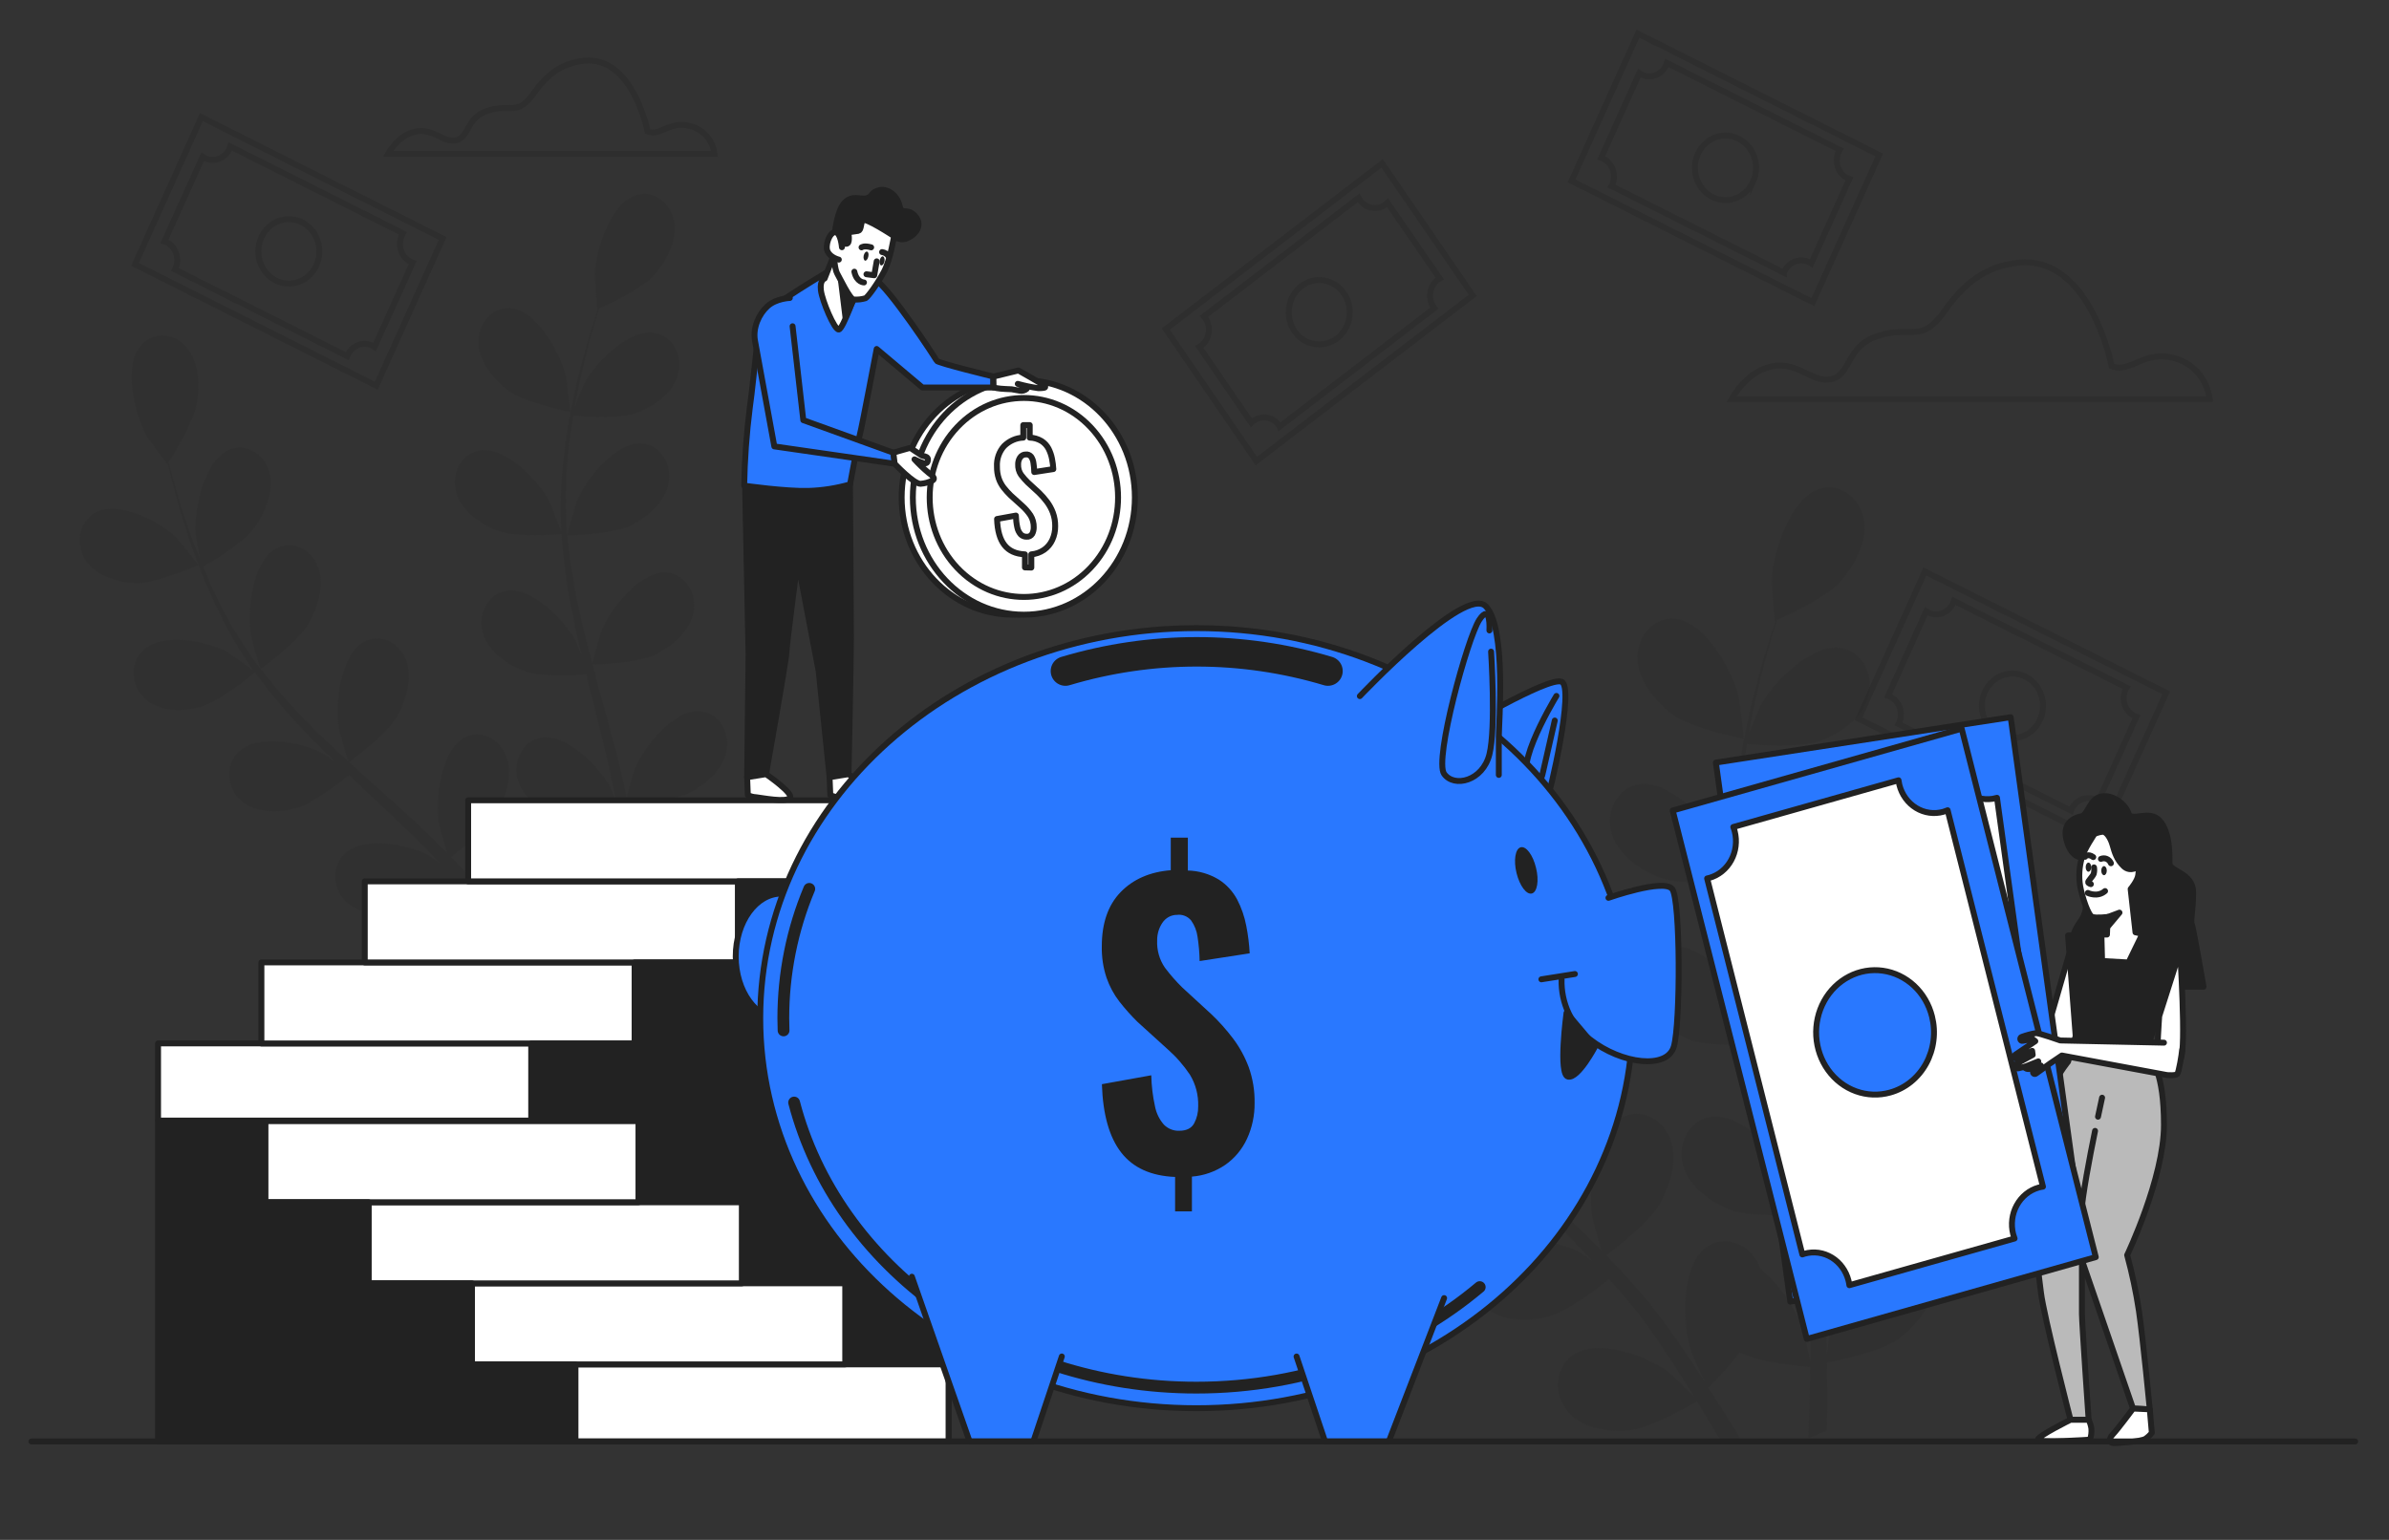 <svg width="76" height="49" viewBox="0 0 76 49" fill="none" xmlns="http://www.w3.org/2000/svg">
<rect x="0" y="0" width="76" height="49" fill="#333333" stroke="none"/>
<g id="money-income/bro">
<g id="Clouds">
<path id="Vector" opacity="0.3" d="M67.178 11.653C67.178 11.653 66.493 8.118 64.211 8.359C63.174 8.468 62.48 9.018 61.878 9.875C61.107 10.97 60.83 10.333 59.726 10.693C58.738 11.018 58.89 11.898 58.281 12.058C57.672 12.218 57.218 11.496 56.38 11.656C55.543 11.817 55.088 12.701 55.088 12.701H70.295C70.256 12.401 70.134 12.119 69.945 11.891C69.755 11.662 69.507 11.497 69.231 11.416C68.243 11.091 67.785 11.895 67.178 11.653Z" stroke="#222222" stroke-width="0.188" stroke-miterlimit="10"/>
<path id="Vector_2" opacity="0.3" d="M20.601 4.185C20.601 4.185 20.134 1.768 18.574 1.934C17.864 2.009 17.391 2.384 16.98 2.967C16.452 3.715 16.263 3.28 15.508 3.526C14.833 3.745 14.935 4.351 14.526 4.459C14.116 4.567 13.798 4.074 13.227 4.185C12.656 4.295 12.344 4.898 12.344 4.898H22.731C22.704 4.694 22.621 4.503 22.492 4.348C22.363 4.193 22.195 4.081 22.007 4.026C21.328 3.801 21.017 4.351 20.601 4.185Z" stroke="#222222" stroke-width="0.188" stroke-miterlimit="10"/>
</g>
<g id="Money">
<g id="Group" opacity="0.3">
<path id="Vector_3" d="M52.107 1.071L49.996 5.756L57.672 9.617L59.783 4.933L52.107 1.071Z" stroke="#222222" stroke-width="0.188" stroke-miterlimit="10"/>
<path id="Vector_4" d="M53.003 2.073C52.935 2.223 52.814 2.338 52.666 2.394C52.518 2.449 52.355 2.44 52.214 2.369C52.191 2.358 52.169 2.345 52.149 2.331L50.937 5.024C50.96 5.031 50.983 5.041 51.005 5.052C51.147 5.123 51.256 5.252 51.309 5.408C51.361 5.565 51.352 5.737 51.285 5.887C51.28 5.898 51.274 5.909 51.267 5.92L56.752 8.678C56.752 8.666 56.762 8.654 56.767 8.642C56.834 8.492 56.955 8.377 57.103 8.321C57.251 8.266 57.414 8.274 57.556 8.345C57.578 8.357 57.6 8.37 57.62 8.384L58.833 5.695C58.809 5.687 58.786 5.677 58.764 5.666C58.624 5.594 58.516 5.466 58.465 5.31C58.413 5.154 58.422 4.983 58.489 4.834C58.5 4.811 58.512 4.788 58.525 4.766L53.029 2.004C53.022 2.028 53.013 2.051 53.003 2.073ZM55.77 5.78C55.687 5.964 55.555 6.118 55.39 6.222C55.225 6.327 55.034 6.377 54.842 6.366C54.65 6.356 54.465 6.286 54.311 6.164C54.157 6.043 54.04 5.875 53.976 5.684C53.911 5.492 53.903 5.285 53.95 5.088C53.998 4.891 54.099 4.713 54.243 4.577C54.386 4.442 54.564 4.354 54.754 4.325C54.945 4.296 55.139 4.328 55.312 4.416C55.428 4.474 55.531 4.556 55.616 4.656C55.701 4.756 55.767 4.873 55.809 5C55.852 5.127 55.87 5.262 55.863 5.396C55.856 5.53 55.825 5.662 55.77 5.784V5.78Z" stroke="#222222" stroke-width="0.188" stroke-miterlimit="10"/>
</g>
<g id="Group_2" opacity="0.3">
<path id="Vector_5" d="M6.406 3.728L4.295 8.412L11.971 12.274L14.082 7.589L6.406 3.728Z" stroke="#222222" stroke-width="0.188" stroke-miterlimit="10"/>
<path id="Vector_6" d="M7.299 4.733C7.266 4.807 7.219 4.873 7.161 4.928C7.103 4.984 7.036 5.026 6.962 5.053C6.889 5.081 6.811 5.093 6.734 5.088C6.656 5.084 6.58 5.064 6.51 5.028C6.487 5.017 6.466 5.005 6.445 4.99L5.233 7.68C5.256 7.687 5.279 7.696 5.301 7.707C5.371 7.742 5.434 7.792 5.486 7.853C5.538 7.914 5.578 7.985 5.604 8.062C5.63 8.14 5.641 8.222 5.637 8.304C5.633 8.386 5.614 8.467 5.58 8.541C5.575 8.553 5.569 8.563 5.563 8.575L11.048 11.334L11.062 11.298C11.095 11.224 11.142 11.158 11.2 11.103C11.258 11.048 11.325 11.005 11.399 10.978C11.472 10.95 11.55 10.938 11.627 10.943C11.705 10.947 11.781 10.967 11.851 11.003C11.874 11.014 11.895 11.026 11.916 11.041L13.129 8.357C13.106 8.348 13.083 8.339 13.061 8.328C12.99 8.293 12.927 8.243 12.874 8.182C12.822 8.12 12.782 8.049 12.756 7.971C12.73 7.893 12.719 7.81 12.723 7.728C12.728 7.645 12.748 7.565 12.782 7.49C12.792 7.467 12.804 7.445 12.818 7.423L7.326 4.66C7.319 4.685 7.31 4.709 7.299 4.733ZM10.066 8.44C9.984 8.623 9.852 8.776 9.687 8.88C9.522 8.984 9.332 9.034 9.14 9.023C8.949 9.013 8.764 8.943 8.61 8.822C8.456 8.701 8.34 8.534 8.275 8.343C8.211 8.152 8.202 7.946 8.249 7.749C8.295 7.553 8.396 7.375 8.539 7.239C8.681 7.103 8.858 7.015 9.048 6.985C9.238 6.955 9.431 6.986 9.605 7.072C9.72 7.13 9.823 7.211 9.909 7.311C9.995 7.412 10.061 7.528 10.104 7.655C10.146 7.782 10.165 7.917 10.159 8.052C10.152 8.186 10.121 8.318 10.066 8.44Z" stroke="#222222" stroke-width="0.188" stroke-miterlimit="10"/>
</g>
<g id="Group_3" opacity="0.3">
<path id="Vector_7" d="M61.236 18.185L59.125 22.869L66.801 26.73L68.912 22.046L61.236 18.185Z" stroke="#222222" stroke-width="0.188" stroke-miterlimit="10"/>
<path id="Vector_8" d="M62.132 19.193C62.099 19.267 62.052 19.334 61.994 19.389C61.936 19.444 61.868 19.486 61.795 19.514C61.722 19.542 61.644 19.554 61.566 19.549C61.488 19.545 61.412 19.525 61.342 19.489C61.319 19.477 61.299 19.464 61.278 19.451L60.066 22.141C60.089 22.149 60.112 22.158 60.135 22.169C60.276 22.241 60.385 22.369 60.438 22.525C60.49 22.682 60.482 22.854 60.414 23.004L60.397 23.037L65.882 25.797C65.885 25.785 65.89 25.773 65.896 25.762C65.929 25.686 65.976 25.619 66.034 25.563C66.091 25.508 66.159 25.465 66.233 25.437C66.307 25.409 66.385 25.397 66.463 25.401C66.541 25.405 66.618 25.426 66.688 25.462C66.711 25.474 66.732 25.486 66.753 25.5L67.964 22.81C67.941 22.802 67.919 22.793 67.897 22.782C67.755 22.71 67.645 22.582 67.593 22.426C67.54 22.269 67.548 22.097 67.616 21.947C67.627 21.924 67.639 21.902 67.653 21.88L62.159 19.121C62.151 19.145 62.142 19.169 62.132 19.193ZM64.899 22.901C64.816 23.084 64.684 23.238 64.519 23.342C64.354 23.445 64.163 23.495 63.972 23.485C63.78 23.474 63.595 23.404 63.441 23.283C63.287 23.161 63.17 22.994 63.106 22.803C63.042 22.612 63.033 22.404 63.08 22.208C63.127 22.011 63.229 21.833 63.371 21.697C63.514 21.561 63.692 21.473 63.882 21.444C64.072 21.415 64.266 21.446 64.44 21.533C64.672 21.651 64.851 21.861 64.937 22.117C65.023 22.373 65.009 22.655 64.898 22.901H64.899Z" stroke="#222222" stroke-width="0.188" stroke-miterlimit="10"/>
</g>
<g id="Group_4" opacity="0.3">
<path id="Vector_9" d="M37.085 10.471L39.967 14.672L46.851 9.4L43.968 5.199L37.085 10.471Z" stroke="#222222" stroke-width="0.188" stroke-miterlimit="10"/>
<path id="Vector_10" d="M38.347 10.125C38.439 10.26 38.477 10.427 38.452 10.591C38.427 10.755 38.342 10.902 38.215 10.999C38.195 11.015 38.174 11.028 38.152 11.04L39.807 13.453C39.825 13.435 39.844 13.418 39.864 13.403C39.991 13.306 40.15 13.265 40.305 13.292C40.46 13.318 40.599 13.408 40.692 13.543C40.699 13.553 40.706 13.564 40.711 13.575L45.63 9.807L45.608 9.778C45.516 9.643 45.478 9.476 45.502 9.312C45.527 9.148 45.612 9.001 45.739 8.903C45.76 8.888 45.781 8.875 45.802 8.862L44.141 6.451C44.124 6.468 44.105 6.485 44.085 6.5C43.958 6.597 43.799 6.637 43.644 6.611C43.489 6.585 43.35 6.495 43.258 6.361C43.244 6.34 43.231 6.319 43.219 6.297L38.3 10.068C38.317 10.086 38.333 10.105 38.347 10.125ZM42.754 9.334C42.866 9.498 42.93 9.694 42.938 9.897C42.945 10.099 42.895 10.3 42.795 10.472C42.694 10.645 42.547 10.782 42.373 10.867C42.199 10.952 42.005 10.98 41.815 10.948C41.626 10.916 41.449 10.825 41.308 10.688C41.168 10.55 41.069 10.371 41.024 10.174C40.979 9.977 40.991 9.77 41.058 9.58C41.124 9.39 41.243 9.225 41.398 9.105C41.606 8.946 41.866 8.881 42.12 8.924C42.373 8.966 42.601 9.114 42.752 9.334H42.754Z" stroke="#222222" stroke-width="0.188" stroke-miterlimit="10"/>
</g>
</g>
<g id="Plants">
<g id="Group_5" opacity="0.15">
<path id="Vector_11" d="M4.323 18.556C4.972 18.579 6.315 17.977 6.316 17.977C6.317 17.977 5.671 17.163 5.624 17.117C5.08 16.585 3.731 15.896 3.009 16.327C2.487 16.637 2.4 17.349 2.731 17.843C3.062 18.336 3.769 18.538 4.323 18.556Z" fill="#222222"/>
<path id="Vector_12" d="M6.352 22.504C6.96 22.351 8.029 21.472 8.114 21.401C8.587 22.048 9.1 22.661 9.651 23.236C9.971 23.573 10.303 23.901 10.639 24.226C10.465 24.103 10.308 23.992 10.284 23.979C9.625 23.619 8.153 23.33 7.563 23.948C7.138 24.393 7.232 25.102 7.675 25.489C8.118 25.875 8.85 25.868 9.389 25.731C9.928 25.595 10.86 24.865 11.103 24.667L11.493 25.038C12.121 25.627 12.749 26.212 13.349 26.805C13.56 27.014 13.759 27.229 13.963 27.442C13.808 27.334 13.677 27.241 13.656 27.226C12.998 26.865 11.525 26.576 10.935 27.194C10.51 27.638 10.604 28.348 11.047 28.734C11.49 29.119 12.221 29.114 12.76 28.977C13.282 28.846 14.142 28.18 14.431 27.949C14.636 28.174 14.833 28.399 15.017 28.627C15.14 28.785 15.269 28.929 15.384 29.095L15.731 29.577C15.936 29.892 16.161 30.216 16.359 30.529C16.498 30.745 16.626 30.953 16.757 31.165C16.552 30.948 16.133 30.549 16.094 30.515C15.496 30.052 14.081 29.532 13.409 30.048C12.925 30.419 12.917 31.136 13.299 31.589C13.682 32.041 14.406 32.151 14.958 32.103C15.565 32.05 16.705 31.385 16.846 31.302C17.062 31.649 17.267 31.991 17.456 32.316C17.626 32.607 17.784 32.885 17.933 33.15L18.416 32.948C18.247 32.659 18.067 32.357 17.871 32.038C17.655 31.684 17.417 31.31 17.169 30.927C17.473 30.623 17.759 30.299 18.027 29.959C18.592 30.245 19.803 30.348 19.959 30.36C19.959 30.776 19.95 31.18 19.937 31.562C19.93 31.824 19.921 32.077 19.91 32.32L20.422 32.103C20.422 31.93 20.428 31.755 20.429 31.573C20.434 31.15 20.429 30.699 20.429 30.235C20.586 30.207 21.87 29.962 22.376 29.598C22.833 29.266 23.327 28.711 23.355 28.092C23.383 27.472 22.945 26.936 22.349 26.971C21.52 27.019 20.733 28.366 20.546 29.123C20.535 29.168 20.465 29.665 20.427 29.983C20.427 29.794 20.421 29.611 20.415 29.416C20.405 29.03 20.384 28.646 20.363 28.232C20.346 28.033 20.33 27.833 20.312 27.629C20.295 27.426 20.262 27.216 20.238 27.007C20.17 26.524 20.081 26.038 19.979 25.55C20.299 25.54 21.431 25.488 21.933 25.232C22.434 24.977 23 24.508 23.116 23.9C23.232 23.293 22.878 22.692 22.282 22.631C21.456 22.546 20.487 23.752 20.191 24.472C20.173 24.517 20.016 25.058 19.936 25.357C19.873 25.064 19.811 24.772 19.738 24.477C19.534 23.63 19.292 22.779 19.059 21.928C18.987 21.667 18.92 21.407 18.854 21.146C18.968 21.146 20.315 21.111 20.877 20.821C21.376 20.568 21.945 20.098 22.061 19.49C22.177 18.883 21.822 18.282 21.227 18.221C20.401 18.136 19.43 19.342 19.136 20.062C19.113 20.116 18.889 20.896 18.842 21.096C18.689 20.522 18.541 19.95 18.419 19.378C18.249 18.607 18.127 17.826 18.053 17.038C18.105 17.038 19.513 17.011 20.088 16.713C20.586 16.46 21.155 15.99 21.271 15.383C21.386 14.775 21.032 14.174 20.436 14.113C19.61 14.028 18.641 15.234 18.346 15.953C18.323 16.011 18.082 16.848 18.049 17.003C18.049 16.958 18.035 16.91 18.032 16.865C17.978 16.071 17.991 15.274 18.071 14.483C18.11 14.05 18.174 13.632 18.237 13.229C18.5 13.253 19.701 13.346 20.247 13.142C20.768 12.947 21.383 12.547 21.561 11.957C21.738 11.367 21.449 10.728 20.864 10.598C20.051 10.418 18.962 11.504 18.595 12.184C18.574 12.221 18.41 12.617 18.296 12.914C18.328 12.733 18.359 12.545 18.398 12.373C18.527 11.723 18.683 11.137 18.825 10.62C18.908 10.325 18.989 10.061 19.067 9.815C19.336 9.696 20.415 9.202 20.802 8.765C21.19 8.327 21.551 7.682 21.452 7.071C21.352 6.461 20.818 6.036 20.241 6.205C19.441 6.441 18.948 7.938 18.919 8.718C18.919 8.785 18.991 9.849 19.005 9.842L19.021 9.836C18.941 10.071 18.859 10.324 18.774 10.602C18.62 11.118 18.452 11.702 18.309 12.351C18.148 13.048 18.025 13.755 17.941 14.468C17.844 15.265 17.814 16.07 17.852 16.872V16.902C17.766 16.661 17.504 15.998 17.479 15.949C17.118 15.264 16.044 14.166 15.224 14.337C14.638 14.459 14.346 15.107 14.514 15.687C14.682 16.267 15.295 16.687 15.815 16.887C16.403 17.114 17.752 17.005 17.86 16.996C17.918 17.812 18.027 18.623 18.187 19.424C18.278 19.891 18.383 20.359 18.494 20.825C18.413 20.621 18.34 20.438 18.326 20.413C17.965 19.729 16.892 18.63 16.072 18.801C15.485 18.924 15.192 19.571 15.36 20.151C15.528 20.731 16.142 21.151 16.663 21.352C17.183 21.552 18.344 21.487 18.648 21.46C18.693 21.639 18.735 21.817 18.78 22.001C18.995 22.859 19.215 23.712 19.405 24.558C19.472 24.855 19.528 25.151 19.585 25.447C19.513 25.264 19.451 25.111 19.439 25.089C19.078 24.404 18.004 23.305 17.185 23.476C16.598 23.599 16.305 24.247 16.473 24.827C16.641 25.408 17.255 25.828 17.776 26.028C18.279 26.222 19.344 26.169 19.707 26.144C19.756 26.448 19.809 26.753 19.842 27.051C19.861 27.255 19.893 27.45 19.902 27.655C19.912 27.861 19.928 28.06 19.94 28.259C19.952 28.645 19.965 29.042 19.967 29.419C19.967 29.68 19.967 29.93 19.967 30.177C19.903 29.88 19.762 29.301 19.751 29.255C19.502 28.617 19.101 28.058 18.589 27.63C18.564 27.558 18.533 27.489 18.496 27.422C18.201 26.902 17.552 26.697 17.071 27.074C16.405 27.597 16.456 29.179 16.692 29.92C16.706 29.964 16.909 30.421 17.041 30.706C16.939 30.552 16.841 30.399 16.734 30.24C16.529 29.925 16.306 29.616 16.073 29.284L15.716 28.809C15.599 28.649 15.458 28.494 15.328 28.334C15.02 27.97 14.691 27.617 14.352 27.27C14.613 27.075 15.53 26.371 15.815 25.862C16.1 25.353 16.328 24.637 16.108 24.063C15.887 23.489 15.277 23.197 14.748 23.49C14.015 23.9 13.836 25.471 13.966 26.242C13.974 26.291 14.126 26.834 14.215 27.13C14.01 26.922 13.805 26.714 13.591 26.512C12.977 25.926 12.331 25.355 11.693 24.78C11.497 24.604 11.304 24.427 11.11 24.25C11.204 24.182 12.312 23.369 12.63 22.804C12.914 22.301 13.143 21.577 12.922 21.003C12.702 20.429 12.092 20.137 11.563 20.43C10.83 20.842 10.65 22.413 10.78 23.184C10.79 23.242 11.009 24.022 11.075 24.218C10.648 23.828 10.226 23.435 9.825 23.027C9.281 22.483 8.771 21.902 8.297 21.289C8.341 21.256 9.5 20.414 9.827 19.835C10.111 19.332 10.34 18.609 10.119 18.035C9.899 17.461 9.289 17.169 8.761 17.462C8.027 17.873 7.848 19.444 7.978 20.215C7.988 20.275 8.224 21.114 8.278 21.264C8.25 21.228 8.218 21.195 8.192 21.156C7.733 20.536 7.327 19.875 6.978 19.18C6.783 18.793 6.617 18.412 6.466 18.037C6.696 17.904 7.747 17.279 8.095 16.794C8.429 16.328 8.733 15.635 8.573 15.039C8.413 14.444 7.838 14.08 7.283 14.313C6.51 14.638 6.169 16.176 6.217 16.958C6.217 17 6.292 17.429 6.349 17.741C6.281 17.571 6.21 17.396 6.144 17.232C5.912 16.615 5.734 16.041 5.586 15.52C5.502 15.227 5.431 14.959 5.367 14.709C5.529 14.453 6.171 13.41 6.266 12.821C6.361 12.232 6.325 11.482 5.924 11.031C5.522 10.579 4.854 10.537 4.461 11.014C3.917 11.676 4.286 13.211 4.666 13.881C4.699 13.938 5.317 14.78 5.325 14.768L5.335 14.752C5.392 14.995 5.455 15.255 5.529 15.536C5.671 16.056 5.837 16.641 6.055 17.269C6.284 17.945 6.55 18.606 6.853 19.249C7.188 19.971 7.584 20.659 8.035 21.306L8.052 21.329C7.855 21.178 7.29 20.778 7.243 20.752C6.585 20.391 5.112 20.102 4.523 20.72C4.098 21.165 4.191 21.875 4.635 22.261C5.078 22.648 5.813 22.644 6.352 22.504Z" fill="#222222"/>
<path id="Vector_13" d="M18.139 13.109C18.154 13.109 18.027 12.054 18.011 11.989C17.834 11.231 17.07 9.867 16.241 9.805C15.645 9.76 15.201 10.303 15.217 10.909C15.232 11.514 15.72 12.092 16.172 12.431C16.704 12.828 18.137 13.109 18.139 13.109Z" fill="#222222"/>
</g>
<g id="Group_6" opacity="0.15">
<path id="Vector_14" d="M39.476 29.822C40.228 29.848 41.782 29.152 41.784 29.151C41.786 29.15 41.038 28.209 40.983 28.156C40.352 27.54 38.791 26.742 37.954 27.241C37.35 27.6 37.25 28.423 37.633 28.997C38.017 29.571 38.834 29.8 39.476 29.822Z" fill="#222222"/>
<path id="Vector_15" d="M54.684 45.765L54.744 45.873H55.423C55.34 45.733 55.254 45.593 55.166 45.447C54.915 45.037 54.639 44.603 54.352 44.161C54.704 43.808 55.035 43.434 55.345 43.041C55.999 43.371 57.401 43.49 57.583 43.504C57.583 43.986 57.571 44.453 57.558 44.895C57.549 45.2 57.537 45.491 57.525 45.772L58.118 45.523C58.118 45.323 58.126 45.119 58.128 44.907C58.128 44.419 58.128 43.897 58.12 43.36C58.303 43.326 59.789 43.044 60.375 42.622C60.904 42.238 61.477 41.594 61.509 40.878C61.54 40.163 61.035 39.54 60.342 39.579C59.383 39.634 58.473 41.194 58.256 42.069C58.242 42.121 58.163 42.7 58.117 43.064C58.117 42.848 58.11 42.631 58.103 42.407C58.092 41.961 58.068 41.516 58.044 41.038C58.024 40.807 58.004 40.575 57.985 40.339C57.971 40.105 57.927 39.861 57.898 39.618C57.82 39.059 57.717 38.496 57.6 37.932C57.969 37.92 59.282 37.859 59.862 37.563C60.442 37.267 61.098 36.725 61.232 36.022C61.366 35.32 60.955 34.623 60.267 34.552C59.309 34.453 58.186 35.851 57.845 36.682C57.823 36.734 57.64 37.361 57.549 37.706C57.476 37.368 57.405 37.029 57.321 36.689C57.078 35.707 56.804 34.721 56.534 33.736C56.451 33.435 56.372 33.133 56.292 32.831C56.423 32.831 57.984 32.791 58.634 32.46C59.212 32.167 59.871 31.622 60.004 30.919C60.137 30.217 59.728 29.52 59.039 29.449C58.082 29.351 56.959 30.748 56.618 31.579C56.593 31.642 56.332 32.544 56.277 32.776C56.101 32.111 55.931 31.448 55.788 30.786C55.591 29.895 55.449 28.99 55.364 28.079C55.424 28.079 57.055 28.048 57.721 27.709C58.299 27.415 58.957 26.87 59.091 26.167C59.225 25.465 58.815 24.768 58.126 24.698C57.169 24.598 56.046 25.997 55.704 26.828C55.677 26.893 55.397 27.863 55.36 28.043C55.36 27.989 55.345 27.934 55.341 27.882C55.279 26.966 55.294 26.045 55.386 25.131C55.431 24.625 55.501 24.145 55.579 23.679C55.886 23.706 57.274 23.813 57.905 23.578C58.51 23.353 59.221 22.889 59.426 22.206C59.631 21.522 59.298 20.784 58.62 20.632C57.679 20.423 56.418 21.681 55.992 22.473C55.969 22.516 55.779 22.979 55.646 23.319C55.684 23.108 55.719 22.892 55.759 22.692C55.909 21.934 56.09 21.261 56.254 20.662C56.351 20.322 56.444 20.012 56.535 19.73C56.843 19.593 58.095 19.02 58.544 18.515C58.993 18.009 59.412 17.261 59.296 16.555C59.18 15.849 58.561 15.355 57.894 15.551C56.972 15.824 56.397 17.554 56.363 18.46C56.363 18.538 56.446 19.769 56.465 19.76L56.485 19.752C56.393 20.024 56.297 20.317 56.198 20.64C56.021 21.236 55.826 21.913 55.66 22.665C55.473 23.472 55.331 24.29 55.234 25.115C55.122 26.038 55.087 26.97 55.131 27.9C55.131 27.91 55.131 27.922 55.131 27.933C55.029 27.655 54.728 26.886 54.699 26.83C54.282 26.037 53.033 24.765 52.09 24.963C51.411 25.106 51.073 25.855 51.271 26.527C51.468 27.198 52.175 27.685 52.777 27.917C53.456 28.18 55.02 28.052 55.144 28.041C55.212 28.988 55.338 29.928 55.524 30.857C55.626 31.398 55.75 31.939 55.879 32.481C55.785 32.242 55.7 32.03 55.685 32.002C55.267 31.209 54.02 29.937 53.076 30.136C52.397 30.278 52.059 31.028 52.257 31.699C52.454 32.37 53.161 32.858 53.764 33.089C54.367 33.321 55.711 33.245 56.064 33.219C56.115 33.426 56.166 33.634 56.215 33.841C56.465 34.832 56.72 35.821 56.94 36.8C57.018 37.144 57.082 37.486 57.145 37.828C57.062 37.618 56.99 37.441 56.976 37.415C56.559 36.622 55.312 35.35 54.368 35.548C53.688 35.691 53.35 36.44 53.548 37.111C53.745 37.783 54.453 38.27 55.055 38.502C55.638 38.727 56.871 38.665 57.291 38.636C57.349 38.989 57.406 39.342 57.447 39.686C57.47 39.922 57.507 40.148 57.518 40.387C57.529 40.626 57.548 40.856 57.562 41.086C57.574 41.532 57.591 41.992 57.593 42.429C57.593 42.731 57.593 43.02 57.593 43.311C57.519 42.967 57.361 42.297 57.343 42.243C57.053 41.505 56.59 40.859 55.997 40.364C55.968 40.281 55.932 40.2 55.889 40.124C55.548 39.521 54.795 39.283 54.239 39.72C53.468 40.325 53.522 42.157 53.8 43.016C53.816 43.067 54.051 43.595 54.21 43.926C54.091 43.746 53.978 43.57 53.855 43.385C53.612 43.02 53.36 42.663 53.09 42.277L52.68 41.728C52.545 41.542 52.382 41.363 52.231 41.178C51.874 40.757 51.494 40.348 51.103 39.946C51.406 39.721 52.469 38.904 52.798 38.322C53.127 37.739 53.391 36.903 53.136 36.238C52.881 35.573 52.175 35.232 51.563 35.575C50.713 36.05 50.506 37.869 50.656 38.763C50.665 38.818 50.841 39.446 50.944 39.789C50.706 39.549 50.47 39.308 50.226 39.073C49.509 38.396 48.768 37.733 48.028 37.069C47.801 36.866 47.578 36.661 47.354 36.455C47.462 36.376 48.744 35.435 49.114 34.782C49.442 34.199 49.708 33.361 49.452 32.697C49.195 32.033 48.491 31.691 47.879 32.033C47.03 32.51 46.822 34.328 46.971 35.221C46.983 35.288 47.237 36.196 47.313 36.419C46.819 35.967 46.33 35.512 45.866 35.045C45.236 34.414 44.645 33.742 44.097 33.032C44.148 32.995 45.49 32.019 45.869 31.349C46.198 30.767 46.462 29.93 46.207 29.265C45.952 28.6 45.246 28.259 44.634 28.602C43.784 29.078 43.577 30.897 43.727 31.789C43.738 31.859 44.013 32.831 44.074 33.004C44.042 32.962 44.006 32.923 43.972 32.881C43.433 32.151 42.958 31.371 42.55 30.551C42.324 30.103 42.131 29.662 41.953 29.228C42.22 29.073 43.437 28.352 43.841 27.789C44.227 27.248 44.577 26.447 44.393 25.757C44.209 25.067 43.542 24.645 42.899 24.915C42.004 25.289 41.609 27.072 41.669 27.978C41.669 28.027 41.756 28.519 41.822 28.885C41.744 28.688 41.66 28.485 41.589 28.295C41.322 27.581 41.118 26.91 40.942 26.313C40.845 25.973 40.763 25.664 40.69 25.374C40.878 25.077 41.621 23.872 41.73 23.188C41.838 22.52 41.799 21.637 41.335 21.115C40.871 20.593 40.095 20.544 39.641 21.096C39.011 21.863 39.436 23.639 39.883 24.414C39.922 24.481 40.636 25.457 40.646 25.442L40.657 25.424C40.723 25.705 40.796 26.006 40.883 26.332C41.046 26.933 41.236 27.612 41.491 28.334C41.755 29.116 42.063 29.882 42.413 30.626C42.801 31.461 43.259 32.258 43.781 33.008L43.802 33.034C43.573 32.86 42.918 32.396 42.865 32.366C42.102 31.948 40.397 31.614 39.715 32.329C39.223 32.844 39.331 33.666 39.844 34.113C40.356 34.561 41.204 34.552 41.828 34.395C42.531 34.217 43.769 33.204 43.867 33.118C44.416 33.868 45.012 34.577 45.65 35.243C46.02 35.633 46.405 36.013 46.794 36.389C46.589 36.245 46.411 36.119 46.384 36.103C45.622 35.686 43.917 35.352 43.234 36.067C42.742 36.581 42.851 37.404 43.364 37.85C43.877 38.296 44.723 38.289 45.347 38.132C45.971 37.973 47.051 37.128 47.332 36.899C47.484 37.042 47.632 37.186 47.784 37.332C48.511 38.014 49.238 38.691 49.936 39.379C50.181 39.62 50.414 39.868 50.648 40.116C50.467 39.988 50.315 39.882 50.291 39.868C49.528 39.451 47.823 39.117 47.141 39.831C46.648 40.347 46.757 41.169 47.27 41.616C47.782 42.063 48.63 42.054 49.254 41.897C49.857 41.745 50.853 40.975 51.188 40.706C51.42 40.967 51.653 41.228 51.867 41.492C52.01 41.675 52.158 41.842 52.291 42.034L52.693 42.591C52.937 42.956 53.19 43.331 53.42 43.694C53.581 43.944 53.727 44.185 53.881 44.429C53.64 44.185 53.158 43.717 53.114 43.684C52.42 43.149 50.783 42.546 50.005 43.142C49.444 43.575 49.434 44.404 49.878 44.927C50.322 45.45 51.159 45.576 51.797 45.522C52.501 45.462 53.82 44.692 53.984 44.594C54.227 44.994 54.465 45.385 54.684 45.765Z" fill="#222222"/>
<path id="Vector_16" d="M55.472 23.514C55.49 23.514 55.342 22.293 55.325 22.215C55.12 21.333 54.234 19.758 53.275 19.687C52.583 19.635 52.07 20.263 52.09 20.964C52.111 21.666 52.674 22.334 53.196 22.727C53.811 23.189 55.471 23.514 55.472 23.514Z" fill="#222222"/>
</g>
</g>
<g id="Stairs">
<path id="Vector_17" d="M16.902 33.203H5.028V35.658H16.902V33.203Z" fill="white" stroke="#222222" stroke-width="0.188" stroke-linecap="round" stroke-linejoin="round"/>
<path id="Vector_18" d="M20.19 30.625H8.316V33.204H20.19V30.625Z" fill="white" stroke="#222222" stroke-width="0.188" stroke-linecap="round" stroke-linejoin="round"/>
<path id="Vector_19" d="M23.478 28.047H11.604V30.626H23.478V28.047Z" fill="white" stroke="#222222" stroke-width="0.188" stroke-linecap="round" stroke-linejoin="round"/>
<path id="Vector_20" d="M26.766 25.467H14.893V28.046H26.766V25.467Z" fill="white" stroke="#222222" stroke-width="0.188" stroke-linecap="round" stroke-linejoin="round"/>
<path id="Vector_21" d="M30.177 45.871V25.467H26.767V28.046H23.478V30.626H20.191V33.205H16.902V45.871H30.177Z" fill="#222222" stroke="#222222" stroke-width="0.188" stroke-linecap="round" stroke-linejoin="round"/>
<path id="Vector_22" d="M30.176 43.416H18.303V45.871H30.176V43.416Z" fill="white" stroke="#222222" stroke-width="0.188" stroke-linecap="round" stroke-linejoin="round"/>
<path id="Vector_23" d="M15.015 43.416H26.889V40.837H15.015V43.416Z" fill="white" stroke="#222222" stroke-width="0.188" stroke-linecap="round" stroke-linejoin="round"/>
<path id="Vector_24" d="M11.726 40.838H23.6V38.258H11.726V40.838Z" fill="white" stroke="#222222" stroke-width="0.188" stroke-linecap="round" stroke-linejoin="round"/>
<path id="Vector_25" d="M8.438 38.256H20.311V35.677H8.438V38.256Z" fill="white" stroke="#222222" stroke-width="0.188" stroke-linecap="round" stroke-linejoin="round"/>
<path id="Vector_26" d="M5.028 45.872V35.678H8.438V38.257H11.726V40.837H15.014V43.416H18.303V45.872H5.028Z" fill="#222222" stroke="#222222" stroke-width="0.188" stroke-linecap="round" stroke-linejoin="round"/>
</g>
<g id="character-2">
<path id="Vector_27" d="M65.821 30.369L65.048 33.043L63.335 31.651C63.309 31.478 63.275 31.306 63.232 31.136C63.199 31.051 62.995 30.8 62.948 30.703C62.902 30.605 62.836 30.691 62.836 30.763C62.836 30.836 62.995 31.075 62.995 31.075L62.915 31.159L62.279 30.839C62.272 30.836 62.264 30.834 62.256 30.833C62.248 30.833 62.239 30.834 62.232 30.837C62.224 30.84 62.217 30.845 62.211 30.851C62.205 30.857 62.2 30.864 62.197 30.872C62.191 30.885 62.19 30.9 62.193 30.914C62.196 30.928 62.204 30.941 62.216 30.95L62.563 31.231L62.518 31.326L61.939 31.075C61.932 31.072 61.924 31.071 61.916 31.071C61.908 31.071 61.9 31.073 61.893 31.076C61.886 31.08 61.879 31.085 61.874 31.091C61.869 31.097 61.865 31.104 61.862 31.112C61.858 31.125 61.858 31.14 61.863 31.152C61.868 31.165 61.877 31.176 61.888 31.183L62.416 31.508L62.071 31.58C62.063 31.581 62.056 31.585 62.049 31.59C62.042 31.595 62.037 31.602 62.032 31.609C62.028 31.616 62.026 31.625 62.025 31.633C62.024 31.642 62.025 31.651 62.027 31.659C62.031 31.671 62.038 31.682 62.048 31.689C62.058 31.697 62.07 31.701 62.082 31.701H62.438L62.131 31.82C62.131 31.82 62.171 31.914 62.233 31.911L62.597 31.893L63.131 31.928C63.131 31.928 64.866 33.85 64.923 33.909C64.981 33.967 65.321 34.098 65.388 34.027C65.456 33.955 66.218 32.983 66.218 32.983L66.104 30.466C66.104 30.466 65.991 30.227 65.821 30.369Z" fill="white" stroke="#222222" stroke-width="0.188" stroke-linecap="round" stroke-linejoin="round"/>
<path id="Vector_28" d="M66.231 27.288C66.231 27.288 65.9 27.312 65.745 26.747C65.589 26.182 65.989 26.021 66.21 25.975C66.431 25.928 66.475 25.414 66.851 25.344C67.228 25.273 67.625 25.601 67.714 25.885C67.803 26.169 68.378 25.744 68.709 26.119C69.04 26.494 69.017 27.217 69.017 27.474C69.017 27.732 69.769 27.779 69.769 28.386C69.769 28.994 69.68 29.298 69.724 29.391C69.768 29.484 70.1 31.398 70.1 31.398H65.971C65.971 31.398 65.839 29.999 65.994 29.649C66.148 29.298 66.282 29.274 66.347 28.947C66.413 28.62 66.347 28.106 66.303 27.872C66.27 27.679 66.246 27.484 66.231 27.288Z" fill="#222222" stroke="#222222" stroke-width="0.188" stroke-linecap="round" stroke-linejoin="round"/>
<path id="Vector_29" d="M67.029 29.743L65.79 29.767L66.032 32.969L68.378 33.156L69.484 29.837L68.157 29.721L67.029 29.743Z" fill="#222222" stroke="#222222" stroke-width="0.188" stroke-linecap="round" stroke-linejoin="round"/>
<path id="Vector_30" d="M66.63 26.538C66.63 26.538 66.298 27.03 66.231 27.286C66.144 27.583 66.125 27.898 66.176 28.203C66.242 28.554 66.431 29.134 66.563 29.178C66.695 29.222 67.05 29.178 67.05 29.178L67.028 29.739H66.851L66.873 30.58L67.714 30.627L68.157 29.715L67.935 29.668L67.781 28.29C67.781 28.29 68.001 28.032 68.023 27.845C68.036 27.752 68.044 27.659 68.046 27.565C68.046 27.565 67.781 27.776 67.559 27.565C67.338 27.354 67.271 27.121 67.205 26.887C67.138 26.653 67.006 26.467 66.897 26.467C66.805 26.475 66.715 26.499 66.63 26.538Z" fill="white" stroke="#222222" stroke-width="0.188" stroke-linecap="round" stroke-linejoin="round"/>
<path id="Vector_31" d="M67.05 29.182L67.426 29.041L67.073 29.462L67.05 29.182Z" fill="#222222" stroke="#222222" stroke-width="0.188" stroke-linecap="round" stroke-linejoin="round"/>
<path id="Vector_32" d="M66.033 32.969L65.79 33.787C65.79 33.787 64.904 34.792 64.727 36.662C64.55 38.532 64.838 40.379 64.927 41.127C65.016 41.875 65.869 45.182 65.869 45.182H66.445C66.445 45.182 66.231 42.109 66.231 41.805V40.099L67.858 44.824L68.39 44.847C68.39 44.847 68.177 42.616 68.044 41.708C67.953 41.111 67.828 40.52 67.67 39.938C67.67 39.938 68.841 37.485 68.841 35.798C68.841 34.111 68.442 33.741 68.442 33.741L68.376 33.156L66.033 32.969Z" fill="#BABABA" stroke="#222222" stroke-width="0.188" stroke-linecap="round" stroke-linejoin="round"/>
<path id="Vector_33" d="M66.743 35.535C66.82 35.17 66.873 34.93 66.873 34.93" stroke="#222222" stroke-width="0.188" stroke-linecap="round" stroke-linejoin="round"/>
<path id="Vector_34" d="M66.231 40.096C66.231 40.096 66.143 39.629 66.21 38.624C66.248 38.031 66.472 36.852 66.649 35.986" stroke="#222222" stroke-width="0.188" stroke-linecap="round" stroke-linejoin="round"/>
<path id="Vector_35" d="M65.868 45.18C65.868 45.18 64.829 45.694 64.829 45.811C64.829 45.928 66.488 45.811 66.488 45.811C66.527 45.699 66.542 45.579 66.532 45.46C66.519 45.362 66.489 45.267 66.444 45.18H65.868Z" fill="white" stroke="#222222" stroke-width="0.188" stroke-linecap="round" stroke-linejoin="round"/>
<path id="Vector_36" d="M67.858 44.822C67.858 44.822 67.372 45.477 67.216 45.641C67.061 45.804 67.106 45.921 67.239 45.921C67.372 45.921 68.124 45.875 68.256 45.782C68.332 45.73 68.399 45.667 68.455 45.594L68.39 44.846L67.858 44.822Z" fill="white" stroke="#222222" stroke-width="0.188" stroke-linecap="round" stroke-linejoin="round"/>
<path id="Vector_37" d="M69.353 30.256C69.353 30.256 69.553 33.364 69.375 33.693C69.198 34.02 68.69 33.832 68.646 33.693C68.602 33.553 68.69 32.336 68.69 32.336L69.353 30.256Z" fill="white" stroke="#222222" stroke-width="0.188" stroke-linecap="round" stroke-linejoin="round"/>
<path id="Vector_38" d="M63.965 22.822L54.586 24.266L56.952 41.42L66.33 39.976L63.965 22.822Z" fill="#2978FF" stroke="#222222" stroke-width="0.188" stroke-linecap="round" stroke-linejoin="round"/>
<path id="Vector_39" d="M63.39 25.419C63.242 25.442 63.09 25.433 62.945 25.394C62.799 25.355 62.662 25.287 62.542 25.192C62.422 25.097 62.32 24.978 62.243 24.842C62.166 24.706 62.116 24.555 62.094 24.398C62.088 24.348 62.085 24.298 62.084 24.248L56.698 25.076C56.712 25.124 56.722 25.173 56.729 25.223C56.772 25.54 56.695 25.862 56.514 26.119C56.332 26.376 56.062 26.546 55.762 26.592C55.738 26.592 55.715 26.598 55.692 26.6L57.381 38.856C57.404 38.851 57.427 38.846 57.45 38.842C57.599 38.819 57.751 38.828 57.897 38.867C58.042 38.906 58.179 38.975 58.3 39.07C58.42 39.165 58.522 39.285 58.599 39.421C58.675 39.558 58.726 39.709 58.747 39.867C58.754 39.916 58.758 39.966 58.758 40.016L64.143 39.188C64.129 39.139 64.12 39.09 64.113 39.04C64.091 38.883 64.099 38.724 64.136 38.57C64.172 38.416 64.238 38.271 64.328 38.144C64.417 38.017 64.53 37.91 64.659 37.829C64.788 37.748 64.931 37.694 65.079 37.672C65.126 37.665 65.173 37.661 65.221 37.66L63.529 25.387C63.483 25.4 63.437 25.411 63.39 25.419ZM60.726 34.08C60.359 34.137 59.985 34.077 59.65 33.909C59.315 33.74 59.035 33.471 58.845 33.135C58.656 32.798 58.565 32.41 58.584 32.019C58.603 31.628 58.731 31.251 58.953 30.937C59.174 30.623 59.479 30.386 59.828 30.255C60.178 30.123 60.556 30.105 60.915 30.201C61.275 30.297 61.599 30.503 61.847 30.794C62.096 31.085 62.257 31.447 62.31 31.835C62.346 32.092 62.334 32.355 62.274 32.608C62.214 32.86 62.107 33.098 61.96 33.307C61.813 33.516 61.628 33.692 61.416 33.826C61.205 33.959 60.97 34.047 60.726 34.085V34.08Z" fill="white" stroke="#222222" stroke-width="0.188" stroke-linecap="round" stroke-linejoin="round"/>
<path id="Vector_40" d="M62.406 23.188L53.213 25.791L57.479 42.607L66.672 40.003L62.406 23.188Z" fill="#2978FF" stroke="#222222" stroke-width="0.188" stroke-linecap="round" stroke-linejoin="round"/>
<path id="Vector_41" d="M61.824 25.832C61.531 25.914 61.219 25.871 60.957 25.711C60.694 25.55 60.503 25.287 60.424 24.977C60.413 24.929 60.404 24.88 60.397 24.83L55.14 26.316C55.158 26.362 55.174 26.409 55.186 26.457C55.225 26.611 55.235 26.771 55.215 26.928C55.196 27.085 55.147 27.237 55.072 27.374C54.997 27.512 54.897 27.632 54.777 27.729C54.658 27.825 54.522 27.896 54.377 27.936C54.354 27.943 54.331 27.947 54.308 27.953L57.337 39.918L57.405 39.895C57.55 39.854 57.701 39.844 57.85 39.864C57.999 39.885 58.143 39.937 58.273 40.016C58.403 40.095 58.517 40.201 58.608 40.327C58.699 40.453 58.766 40.596 58.805 40.749C58.817 40.798 58.827 40.847 58.833 40.897L64.089 39.411C64.071 39.365 64.056 39.318 64.043 39.269C63.965 38.96 64.006 38.63 64.158 38.353C64.31 38.075 64.56 37.873 64.853 37.79C64.898 37.777 64.945 37.767 64.992 37.761L61.959 25.783C61.915 25.802 61.87 25.818 61.824 25.832ZM60.129 34.766C59.771 34.866 59.393 34.852 59.042 34.725C58.691 34.598 58.385 34.364 58.16 34.053C57.935 33.741 57.803 33.367 57.779 32.976C57.756 32.585 57.843 32.196 58.029 31.857C58.215 31.519 58.492 31.246 58.825 31.074C59.157 30.901 59.531 30.837 59.898 30.889C60.266 30.941 60.61 31.107 60.889 31.365C61.167 31.624 61.366 31.964 61.461 32.342C61.525 32.594 61.541 32.856 61.508 33.114C61.476 33.372 61.395 33.621 61.272 33.846C61.148 34.072 60.983 34.269 60.787 34.427C60.591 34.584 60.367 34.7 60.129 34.766Z" fill="white" stroke="#222222" stroke-width="0.188" stroke-linecap="round" stroke-linejoin="round"/>
<g id="Vector_42">
<path d="M68.841 33.179L65.544 33.109C65.544 33.109 64.88 32.875 64.769 32.875C64.614 32.901 64.461 32.942 64.312 32.997C64.298 33.002 64.286 33.012 64.278 33.026C64.27 33.039 64.268 33.056 64.271 33.071C64.274 33.087 64.283 33.102 64.296 33.111C64.309 33.12 64.325 33.124 64.341 33.121L64.659 33.062L64.748 33.132L64.109 33.565C64.096 33.574 64.087 33.587 64.083 33.603C64.079 33.619 64.081 33.636 64.088 33.65C64.096 33.665 64.108 33.676 64.123 33.681C64.138 33.686 64.154 33.685 64.168 33.678L64.648 33.44L64.665 33.568L64.152 33.85C64.136 33.86 64.123 33.875 64.117 33.893C64.111 33.911 64.111 33.931 64.117 33.949C64.124 33.966 64.136 33.981 64.152 33.989C64.168 33.998 64.186 34.001 64.203 33.997L64.391 33.951C64.412 33.979 64.441 34 64.474 34.011C64.507 34.022 64.541 34.023 64.574 34.013L64.924 33.905L64.702 34.054C64.694 34.059 64.686 34.067 64.681 34.076C64.676 34.085 64.673 34.095 64.672 34.106C64.671 34.116 64.672 34.127 64.676 34.137C64.68 34.147 64.686 34.155 64.693 34.162C64.704 34.172 64.718 34.176 64.732 34.176C64.746 34.176 64.76 34.172 64.771 34.162L65.214 33.843L65.593 33.587L68.934 34.209C68.934 34.209 69.216 34.235 69.265 34.175C69.314 34.116 69.409 33.553 69.418 33.408" fill="white"/>
<path d="M68.841 33.179L65.544 33.109C65.544 33.109 64.88 32.875 64.769 32.875C64.614 32.901 64.461 32.942 64.312 32.997C64.298 33.002 64.286 33.012 64.278 33.026C64.27 33.039 64.268 33.056 64.271 33.071C64.274 33.087 64.283 33.102 64.296 33.111C64.309 33.12 64.325 33.124 64.341 33.121L64.659 33.062L64.748 33.132L64.109 33.565C64.096 33.574 64.087 33.587 64.083 33.603C64.079 33.619 64.081 33.636 64.088 33.65C64.096 33.665 64.108 33.676 64.123 33.681C64.138 33.686 64.154 33.685 64.168 33.678L64.648 33.44L64.665 33.568L64.152 33.85C64.136 33.86 64.123 33.875 64.117 33.893C64.111 33.911 64.111 33.931 64.117 33.949C64.124 33.966 64.136 33.981 64.152 33.989C64.168 33.998 64.186 34.001 64.203 33.997L64.391 33.951C64.412 33.979 64.441 34 64.474 34.011C64.507 34.022 64.541 34.023 64.574 34.013L64.924 33.905L64.702 34.054C64.694 34.059 64.686 34.067 64.681 34.076C64.676 34.085 64.673 34.095 64.672 34.106C64.671 34.116 64.672 34.127 64.676 34.137C64.68 34.147 64.686 34.155 64.693 34.162C64.704 34.172 64.718 34.176 64.732 34.176C64.746 34.176 64.76 34.172 64.771 34.162L65.214 33.843L65.593 33.587L68.934 34.209C68.934 34.209 69.216 34.235 69.265 34.175C69.314 34.116 69.409 33.553 69.418 33.408" stroke="#222222" stroke-width="0.188" stroke-linecap="round" stroke-linejoin="round"/>
</g>
<path id="Vector_43" d="M64.392 33.954L64.844 33.775" stroke="#222222" stroke-width="0.188" stroke-linecap="round" stroke-linejoin="round"/>
<path id="Vector_44" d="M66.527 27.594C66.527 27.674 66.488 27.74 66.439 27.74C66.39 27.74 66.351 27.674 66.351 27.594C66.351 27.514 66.391 27.449 66.439 27.449C66.487 27.449 66.527 27.514 66.527 27.594Z" fill="#222222"/>
<path id="Vector_45" d="M67.022 27.705C67.022 27.785 66.982 27.85 66.934 27.85C66.886 27.85 66.846 27.785 66.846 27.705C66.846 27.625 66.886 27.561 66.934 27.561C66.982 27.561 67.022 27.625 67.022 27.705Z" fill="#222222"/>
<path id="Vector_46" d="M66.33 27.264C66.33 27.264 66.418 27.147 66.592 27.274" stroke="#222222" stroke-width="0.188" stroke-linecap="round" stroke-linejoin="round"/>
<path id="Vector_47" d="M66.835 27.331C66.895 27.306 66.962 27.306 67.021 27.332C67.081 27.358 67.128 27.408 67.154 27.47" stroke="#222222" stroke-width="0.188" stroke-linecap="round" stroke-linejoin="round"/>
<path id="Vector_48" d="M66.616 27.602C66.628 27.671 66.624 27.743 66.605 27.811C66.572 27.892 66.418 28.042 66.429 28.078C66.441 28.114 66.516 28.135 66.516 28.135" stroke="#222222" stroke-width="0.188" stroke-linecap="round" stroke-linejoin="round"/>
<path id="Vector_49" d="M66.418 28.414C66.418 28.414 66.725 28.564 66.967 28.355" stroke="#222222" stroke-width="0.188" stroke-linecap="round" stroke-linejoin="round"/>
</g>
<g id="character-1">
<path id="Vector_50" d="M32.216 19.56C34.166 19.56 35.747 17.889 35.747 15.829C35.747 13.768 34.166 12.098 32.216 12.098C30.265 12.098 28.684 13.768 28.684 15.829C28.684 17.889 30.265 19.56 32.216 19.56Z" fill="white" stroke="#222222" stroke-width="0.188" stroke-linecap="round" stroke-linejoin="round"/>
<path id="Vector_51" d="M32.572 19.56C34.522 19.56 36.103 17.889 36.103 15.829C36.103 13.768 34.522 12.098 32.572 12.098C30.621 12.098 29.04 13.768 29.04 15.829C29.04 17.889 30.621 19.56 32.572 19.56Z" fill="white" stroke="#222222" stroke-width="0.188" stroke-linecap="round" stroke-linejoin="round"/>
<path id="Vector_52" d="M34.691 18.069C35.861 16.832 35.861 14.828 34.691 13.591C33.521 12.355 31.624 12.355 30.453 13.591C29.283 14.828 29.283 16.832 30.453 18.069C31.624 19.305 33.521 19.305 34.691 18.069Z" fill="white" stroke="#222222" stroke-width="0.188" stroke-linecap="round" stroke-linejoin="round"/>
<path id="Vector_53" d="M32.606 18.056V17.64C32.315 17.628 32.097 17.529 31.953 17.344C31.809 17.159 31.731 16.882 31.719 16.515L32.318 16.406C32.321 16.532 32.335 16.657 32.362 16.78C32.378 16.864 32.416 16.941 32.471 17.004C32.495 17.029 32.525 17.049 32.557 17.061C32.589 17.074 32.623 17.08 32.657 17.079C32.692 17.083 32.727 17.076 32.759 17.061C32.791 17.045 32.818 17.02 32.837 16.989C32.87 16.925 32.887 16.854 32.886 16.782C32.889 16.647 32.854 16.513 32.783 16.4C32.705 16.284 32.613 16.179 32.51 16.088L32.15 15.763C32.071 15.686 31.997 15.604 31.928 15.516C31.863 15.43 31.81 15.334 31.774 15.23C31.733 15.108 31.714 14.979 31.716 14.849C31.709 14.729 31.726 14.609 31.765 14.496C31.805 14.383 31.865 14.28 31.944 14.193C32.11 14.03 32.326 13.934 32.553 13.926V13.527H32.758V13.926C32.889 13.928 33.018 13.966 33.133 14.034C33.226 14.093 33.303 14.176 33.356 14.275C33.407 14.375 33.444 14.483 33.466 14.594C33.488 14.704 33.502 14.815 33.509 14.927L32.902 15.021C32.9 14.923 32.892 14.825 32.876 14.728C32.867 14.656 32.841 14.588 32.801 14.529C32.779 14.504 32.753 14.485 32.723 14.473C32.694 14.461 32.662 14.458 32.63 14.462C32.595 14.461 32.56 14.47 32.529 14.487C32.497 14.504 32.47 14.53 32.45 14.56C32.408 14.624 32.387 14.7 32.389 14.777C32.384 14.895 32.416 15.012 32.482 15.108C32.547 15.194 32.618 15.275 32.694 15.35L33.047 15.674C33.14 15.764 33.226 15.861 33.305 15.966C33.384 16.071 33.448 16.188 33.495 16.313C33.546 16.451 33.57 16.598 33.568 16.746C33.57 16.896 33.539 17.044 33.477 17.179C33.418 17.308 33.327 17.417 33.214 17.496C33.092 17.579 32.953 17.629 32.809 17.64V18.061L32.606 18.056Z" fill="white" stroke="#222222" stroke-width="0.188" stroke-linecap="round" stroke-linejoin="round"/>
<path id="Vector_54" d="M23.701 15.369L23.813 20.838L23.768 24.728L24.37 24.634C24.37 24.634 25.018 20.979 25.018 20.767C25.018 20.555 25.375 17.844 25.375 17.844L26.044 21.356L26.391 24.727L26.994 24.632C26.994 24.632 27.071 20.978 27.071 20.319C27.071 19.659 27.04 15.414 27.04 15.414L25.151 14.896L23.701 15.369Z" fill="#222222" stroke="#222222" stroke-width="0.188" stroke-linecap="round" stroke-linejoin="round"/>
<path id="Vector_55" d="M24.37 24.635C24.37 24.635 25.263 25.248 25.13 25.393C24.996 25.538 24.259 25.393 24.058 25.369C23.965 25.365 23.874 25.341 23.79 25.299L23.768 24.732L24.37 24.635Z" fill="white" stroke="#222222" stroke-width="0.188" stroke-linecap="round" stroke-linejoin="round"/>
<path id="Vector_56" d="M26.994 24.635C26.994 24.635 27.886 25.248 27.752 25.393C27.618 25.538 26.882 25.393 26.681 25.369C26.588 25.365 26.497 25.341 26.414 25.299L26.391 24.732L26.994 24.635Z" fill="white" stroke="#222222" stroke-width="0.188" stroke-linecap="round" stroke-linejoin="round"/>
<path id="Vector_57" d="M31.594 11.985L32.399 11.789C32.399 11.789 33.171 12.222 33.236 12.284C33.301 12.346 33.171 12.352 33.031 12.352C32.811 12.321 32.593 12.275 32.378 12.215C32.378 12.215 32.715 12.323 32.661 12.376C32.631 12.401 32.596 12.419 32.558 12.429C32.521 12.439 32.482 12.44 32.444 12.433C32.389 12.421 32.182 12.387 32.182 12.387C32.182 12.387 31.824 12.376 31.715 12.352L31.607 12.329L31.594 11.985Z" fill="white" stroke="#222222" stroke-width="0.188" stroke-linecap="round" stroke-linejoin="round"/>
<path id="Vector_58" d="M26.39 8.614C26.39 8.614 24.56 9.696 24.324 10.007C24.088 10.318 24.009 11.878 23.852 12.98C23.748 13.801 23.689 14.627 23.674 15.454C23.674 15.454 24.993 15.642 25.724 15.621C26.17 15.607 26.613 15.537 27.043 15.413C27.043 15.413 27.299 14.02 27.358 13.812C27.416 13.604 27.889 11.105 27.889 11.105L29.346 12.332H31.594V11.98C31.594 11.98 29.815 11.547 29.796 11.479C29.776 11.41 28.28 9.149 27.827 8.88C27.374 8.61 26.706 8.363 26.39 8.614Z" fill="#2978FF" stroke="#222222" stroke-width="0.188" stroke-linecap="round" stroke-linejoin="round"/>
<path id="Vector_59" d="M26.567 8.012L26.233 8.864C26.233 8.864 26.075 8.906 26.115 9.238C26.155 9.571 26.548 10.506 26.685 10.486C26.823 10.465 27.256 9.223 27.256 9.223L26.567 8.012Z" fill="white" stroke="#222222" stroke-width="0.188" stroke-linecap="round" stroke-linejoin="round"/>
<path id="Vector_60" d="M26.756 8.951L26.895 10.087L27.158 9.528L26.756 8.951Z" fill="#222222" stroke="#222222" stroke-width="0.188" stroke-linecap="round" stroke-linejoin="round"/>
<path id="Vector_61" d="M28.438 7.513C28.503 7.571 28.583 7.606 28.667 7.613C28.752 7.621 28.836 7.601 28.909 7.555C29.206 7.409 29.343 7.097 29.087 6.848C28.83 6.599 28.693 6.869 28.614 6.536C28.535 6.204 28.221 5.976 27.95 6.058C27.68 6.14 27.774 6.245 27.577 6.307C27.38 6.369 27.124 6.182 26.868 6.453C26.612 6.724 26.573 7.368 26.514 7.659C26.456 7.95 26.711 8.033 26.924 8.012C27.137 7.992 27.318 7.513 27.495 7.363C27.672 7.212 28.438 7.513 28.438 7.513Z" fill="#222222" stroke="#222222" stroke-width="0.188" stroke-linecap="round" stroke-linejoin="round"/>
<path id="Vector_62" d="M26.529 8.096C26.529 8.096 26.548 8.553 26.631 8.699C26.714 8.845 27.041 9.531 27.162 9.531C27.288 9.54 27.415 9.526 27.536 9.489C27.615 9.447 27.93 9.011 28.126 8.636C28.323 8.262 28.442 7.514 28.442 7.514C28.442 7.514 27.497 6.89 27.438 7.014C27.378 7.139 27.399 7.326 27.3 7.347C27.202 7.367 26.986 7.389 26.986 7.389C26.986 7.389 27.044 7.68 26.965 7.742C26.886 7.804 26.689 7.68 26.689 7.68C26.689 7.68 26.45 7.722 26.529 8.096Z" fill="white" stroke="#222222" stroke-width="0.188" stroke-linecap="round" stroke-linejoin="round"/>
<path id="Vector_63" d="M27.622 8.169C27.605 8.248 27.557 8.304 27.52 8.294C27.484 8.285 27.459 8.211 27.476 8.132C27.494 8.054 27.542 7.996 27.584 8.007C27.626 8.018 27.642 8.09 27.622 8.169Z" fill="#222222"/>
<path id="Vector_64" d="M28.137 8.32C28.119 8.399 28.072 8.454 28.03 8.445C27.988 8.435 27.968 8.362 27.986 8.283C28.003 8.204 28.051 8.147 28.088 8.158C28.125 8.168 28.154 8.241 28.137 8.32Z" fill="#222222"/>
<path id="Vector_65" d="M27.408 7.871C27.408 7.871 27.485 7.805 27.714 7.871" stroke="#222222" stroke-width="0.188" stroke-linecap="round" stroke-linejoin="round"/>
<path id="Vector_66" d="M28.061 8.021C28.102 8.026 28.141 8.041 28.176 8.063C28.212 8.086 28.242 8.116 28.265 8.152" stroke="#222222" stroke-width="0.188" stroke-linecap="round" stroke-linejoin="round"/>
<path id="Vector_67" d="M27.89 8.316L27.812 8.759L27.564 8.727" stroke="#222222" stroke-width="0.188" stroke-linecap="round" stroke-linejoin="round"/>
<path id="Vector_68" d="M27.485 8.988C27.485 8.988 27.252 8.988 27.179 8.645" stroke="#222222" stroke-width="0.188" stroke-linecap="round" stroke-linejoin="round"/>
<g id="Vector_69">
<path d="M26.784 7.867C26.784 7.867 26.745 7.389 26.567 7.389C26.39 7.389 26.233 7.822 26.332 8.012C26.43 8.203 26.685 8.261 26.685 8.261" fill="white"/>
<path d="M26.784 7.867C26.784 7.867 26.745 7.389 26.567 7.389C26.39 7.389 26.233 7.822 26.332 8.012C26.43 8.203 26.685 8.261 26.685 8.261" stroke="#222222" stroke-width="0.188" stroke-linecap="round" stroke-linejoin="round"/>
</g>
<g id="Vector_70">
<path d="M25.214 10.382L25.555 13.37L28.425 14.407L28.47 14.758L24.633 14.205L24.018 10.842C23.943 10.434 24.142 9.991 24.418 9.743C24.693 9.495 25.126 9.482 25.126 9.482" fill="#2978FF"/>
<path d="M25.214 10.382L25.555 13.37L28.425 14.407L28.47 14.758L24.633 14.205L24.018 10.842C23.943 10.434 24.142 9.991 24.418 9.743C24.693 9.495 25.126 9.482 25.126 9.482" stroke="#222222" stroke-width="0.188" stroke-linecap="round" stroke-linejoin="round"/>
</g>
<path id="Vector_71" d="M28.42 14.405C28.42 14.405 28.878 14.27 28.933 14.258C28.988 14.246 29.299 14.501 29.36 14.509C29.422 14.518 29.526 14.539 29.521 14.624C29.516 14.71 29.489 14.779 29.34 14.725C29.255 14.696 29.172 14.659 29.092 14.617C29.232 14.769 29.381 14.911 29.538 15.044C29.595 15.082 29.647 15.127 29.692 15.178C29.699 15.186 29.704 15.196 29.707 15.206C29.71 15.216 29.71 15.227 29.709 15.238C29.707 15.248 29.702 15.258 29.696 15.267C29.69 15.275 29.682 15.282 29.673 15.287C29.55 15.348 29.418 15.385 29.282 15.395C29.063 15.395 28.462 14.757 28.462 14.757L28.42 14.405Z" fill="white" stroke="#222222" stroke-width="0.188" stroke-linecap="round" stroke-linejoin="round"/>
</g>
<g id="piggy-bank">
<path id="Vector_72" d="M46.315 23.272C46.315 23.272 49.248 21.524 49.675 21.693C50.102 21.862 49.301 25.3 49.194 25.525C49.088 25.75 46.315 23.272 46.315 23.272Z" fill="#2978FF" stroke="#222222" stroke-width="0.188" stroke-linecap="round" stroke-linejoin="round"/>
<path id="Vector_73" d="M49.514 22.145C49.514 22.145 49.387 22.354 49.225 22.654C48.943 23.181 48.555 23.988 48.555 24.455C48.555 25.187 48.981 25.131 49.088 24.563L49.461 22.928" stroke="#222222" stroke-width="0.188" stroke-linecap="round" stroke-linejoin="round"/>
<path id="Vector_74" d="M24.861 32.44C25.665 32.44 26.317 31.543 26.317 30.437C26.317 29.33 25.665 28.434 24.861 28.434C24.057 28.434 23.405 29.33 23.405 30.437C23.405 31.543 24.057 32.44 24.861 32.44Z" fill="#2978FF" stroke="#222222" stroke-width="0.188" stroke-linecap="round" stroke-linejoin="round"/>
<path id="Vector_75" d="M38.061 44.811C45.724 44.811 51.937 39.254 51.937 32.4C51.937 25.545 45.724 19.988 38.061 19.988C30.397 19.988 24.185 25.545 24.185 32.4C24.185 39.254 30.397 44.811 38.061 44.811Z" fill="#2978FF" stroke="#222222" stroke-width="0.188" stroke-linecap="round" stroke-linejoin="round"/>
<g id="Vector_76">
<path d="M47.074 40.957C44.717 42.94 41.55 44.156 38.061 44.156C31.835 44.156 26.62 40.283 25.263 35.084" fill="#2978FF"/>
<path d="M47.074 40.957C44.717 42.94 41.55 44.156 38.061 44.156C31.835 44.156 26.62 40.283 25.263 35.084" stroke="#222222" stroke-width="0.375" stroke-linecap="round" stroke-linejoin="round"/>
</g>
<g id="Vector_77">
<path d="M24.927 32.789C24.922 32.66 24.919 32.531 24.919 32.4C24.92 30.982 25.201 29.581 25.745 28.285" fill="#2978FF"/>
<path d="M24.927 32.789C24.922 32.66 24.919 32.531 24.919 32.4C24.92 30.982 25.201 29.581 25.745 28.285" stroke="#222222" stroke-width="0.375" stroke-linecap="round" stroke-linejoin="round"/>
</g>
<path id="Vector_78" d="M33.894 21.354C36.625 20.538 39.516 20.538 42.246 21.354" stroke="#222222" stroke-width="0.938" stroke-linecap="round" stroke-linejoin="round"/>
<g id="Vector_79">
<path d="M51.169 28.57C51.169 28.57 52.929 27.95 53.196 28.289C53.462 28.628 53.462 32.571 53.249 33.304C53.036 34.037 51.595 33.867 50.584 33.079C50.295 32.864 50.06 32.576 49.902 32.242C49.744 31.907 49.667 31.536 49.678 31.162" fill="#2978FF"/>
<path d="M51.169 28.57C51.169 28.57 52.929 27.95 53.196 28.289C53.462 28.628 53.462 32.571 53.249 33.304C53.036 34.037 51.595 33.867 50.584 33.079C50.295 32.864 50.06 32.576 49.902 32.242C49.744 31.907 49.667 31.536 49.678 31.162" stroke="#222222" stroke-width="0.188" stroke-linecap="round" stroke-linejoin="round"/>
</g>
<path id="Vector_80" d="M50.102 30.994L49.035 31.163" stroke="#222222" stroke-width="0.188" stroke-linecap="round" stroke-linejoin="round"/>
<path id="Vector_81" d="M49.835 32.232C49.835 32.232 49.569 34.205 49.888 34.261C50.208 34.318 50.742 33.303 50.742 33.303C50.742 33.303 49.995 32.401 49.835 32.232Z" fill="#222222" stroke="#222222" stroke-width="0.188" stroke-linecap="round" stroke-linejoin="round"/>
<path id="Vector_82" d="M48.864 27.612C48.967 28.018 48.904 28.386 48.733 28.432C48.562 28.479 48.344 28.186 48.245 27.783C48.145 27.379 48.205 27.009 48.376 26.962C48.547 26.915 48.766 27.204 48.864 27.612Z" fill="#222222"/>
<g id="Vector_83">
<path d="M43.26 22.151C43.26 22.151 46.616 18.605 47.271 19.297C47.926 19.988 47.681 23.016 47.681 23.449V24.659" fill="#2978FF"/>
<path d="M43.26 22.151C43.26 22.151 46.616 18.605 47.271 19.297C47.926 19.988 47.681 23.016 47.681 23.449V24.659" stroke="#222222" stroke-width="0.188" stroke-linecap="round" stroke-linejoin="round"/>
</g>
<path id="Vector_84" d="M47.382 20.061C47.382 20.061 47.435 19.159 47.061 19.723C46.687 20.287 45.621 24.174 45.941 24.625C46.261 25.077 47.171 24.851 47.382 24.005C47.593 23.159 47.435 20.736 47.435 20.736" stroke="#222222" stroke-width="0.188" stroke-linecap="round" stroke-linejoin="round"/>
<g id="Vector_85">
<path d="M29.009 40.627L30.846 45.871H32.873L33.779 43.165" fill="#2978FF"/>
<path d="M29.009 40.627L30.846 45.871H32.873L33.779 43.165" stroke="#222222" stroke-width="0.188" stroke-linecap="round" stroke-linejoin="round"/>
</g>
<g id="Vector_86">
<path d="M45.941 41.307L44.181 45.871H42.154L41.247 43.166" fill="#2978FF"/>
<path d="M45.941 41.307L44.181 45.871H42.154L41.247 43.166" stroke="#222222" stroke-width="0.188" stroke-linecap="round" stroke-linejoin="round"/>
</g>
<path id="Vector_87" d="M37.383 38.547V37.452C36.619 37.421 36.047 37.162 35.669 36.676C35.29 36.19 35.085 35.465 35.054 34.5L36.625 34.217C36.632 34.548 36.671 34.877 36.742 35.199C36.783 35.419 36.882 35.623 37.026 35.787C37.091 35.853 37.168 35.904 37.252 35.937C37.336 35.971 37.426 35.986 37.516 35.982C37.745 35.982 37.903 35.904 37.989 35.746C38.077 35.581 38.121 35.394 38.117 35.205C38.129 34.849 38.037 34.498 37.855 34.199C37.651 33.894 37.41 33.619 37.138 33.381L36.191 32.522C35.984 32.319 35.791 32.102 35.611 31.872C35.436 31.645 35.297 31.389 35.202 31.114C35.095 30.793 35.044 30.454 35.051 30.114C35.051 29.377 35.25 28.803 35.647 28.391C36.045 27.979 36.578 27.745 37.245 27.691V26.654H37.788V27.701C38.134 27.709 38.473 27.808 38.773 27.989C39.017 28.145 39.218 28.363 39.358 28.625C39.494 28.887 39.591 29.168 39.647 29.461C39.704 29.749 39.74 30.041 39.756 30.336L38.163 30.582C38.159 30.324 38.136 30.067 38.097 29.811C38.072 29.622 38.001 29.442 37.892 29.289C37.837 29.223 37.767 29.173 37.69 29.143C37.612 29.112 37.529 29.101 37.447 29.112C37.354 29.111 37.262 29.134 37.179 29.179C37.097 29.224 37.026 29.29 36.974 29.371C36.866 29.533 36.81 29.726 36.812 29.924C36.798 30.234 36.885 30.54 37.057 30.79C37.227 31.017 37.413 31.23 37.614 31.426L38.536 32.273C38.785 32.509 39.014 32.767 39.223 33.042C39.432 33.319 39.601 33.626 39.724 33.955C39.855 34.32 39.919 34.709 39.912 35.1C39.916 35.492 39.834 35.881 39.672 36.234C39.517 36.571 39.278 36.858 38.982 37.065C38.663 37.283 38.297 37.412 37.918 37.441V38.547H37.383Z" fill="#222222"/>
</g>
<g id="Floor">
<path id="Vector_88" d="M1 45.869H74.924" stroke="#222222" stroke-width="0.188" stroke-linecap="round" stroke-linejoin="round"/>
</g>
</g>
</svg>

